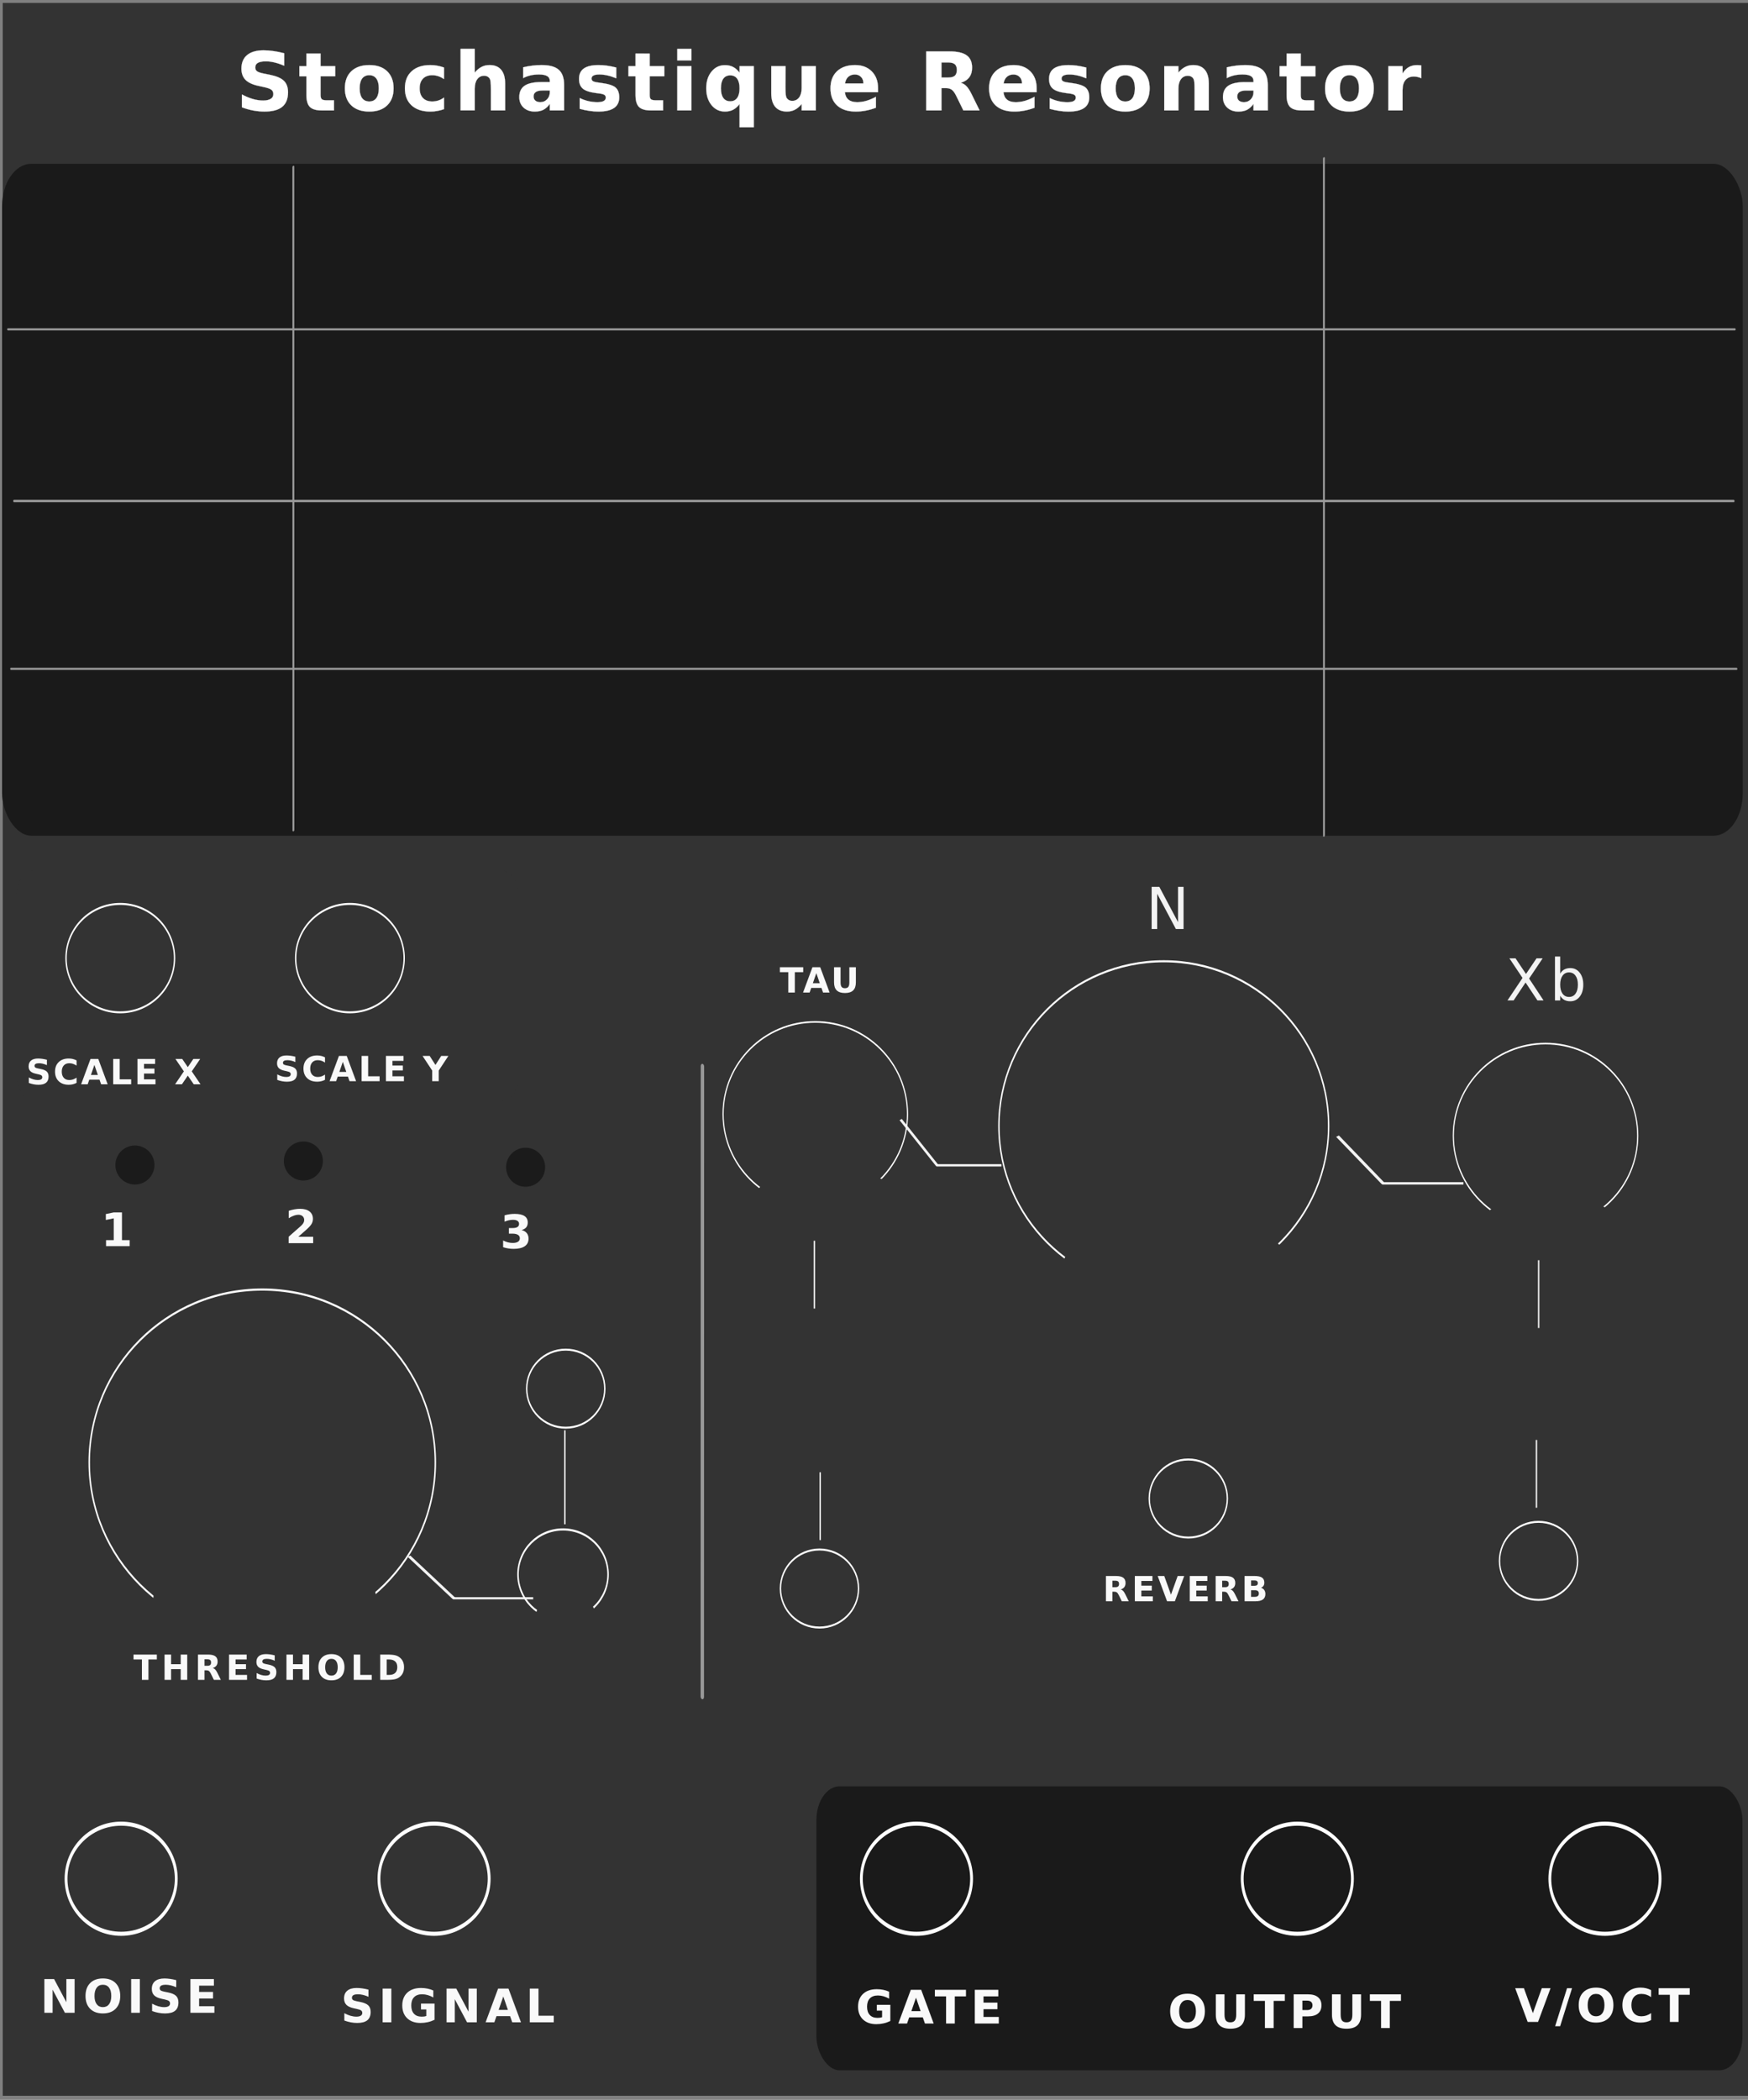 <?xml version="1.0" encoding="UTF-8" standalone="no"?>
<!-- Created with Inkscape (http://www.inkscape.org/) -->

<svg
   width="106.68mm"
   height="128.092mm"
   viewBox="0 0 106.68 128.092"
   version="1.1"
   id="svg1"
   inkscape:version="1.4.2 (2aeb623e1d, 2025-05-12)"
   sodipodi:docname="RSModule-dark.svg"
   inkscape:export-filename="RSModule.svg"
   inkscape:export-xdpi="96"
   inkscape:export-ydpi="96"
   xmlns:inkscape="http://www.inkscape.org/namespaces/inkscape"
   xmlns:sodipodi="http://sodipodi.sourceforge.net/DTD/sodipodi-0.dtd"
   xmlns="http://www.w3.org/2000/svg"
   xmlns:svg="http://www.w3.org/2000/svg">
  <rect x="0" y="0" width="106.68" height="128.092" fill="#808080" stroke="none"/>
  <sodipodi:namedview
     id="namedview1"
     pagecolor="#ffffff"
     bordercolor="#cccccc"
     borderopacity="1"
     inkscape:showpageshadow="0"
     inkscape:pageopacity="1"
     inkscape:pagecheckerboard="0"
     inkscape:deskcolor="#d1d1d1"
     inkscape:document-units="mm"
     inkscape:zoom="2.15"
     inkscape:cx="187.2093"
     inkscape:cy="322.55814"
     inkscape:window-width="1850"
     inkscape:window-height="1016"
     inkscape:window-x="70"
     inkscape:window-y="27"
     inkscape:window-maximized="1"
     inkscape:current-layer="layer2"
     borderlayer="false"
     showborder="false">
    <inkscape:page
       x="0"
       y="7.8825516e-16"
       width="81.195"
       height="128.092"
       id="page2"
       margin="0"
       bleed="0" />
  </sodipodi:namedview>
  <defs
     id="defs1">
    <linearGradient
       id="swatch13"
       inkscape:swatch="solid">
      <stop
         style="stop-color:#000000;stop-opacity:1;"
         offset="0"
         id="stop13" />
    </linearGradient>
    <linearGradient
       id="swatch12"
       inkscape:swatch="solid">
      <stop
         style="stop-color:#f9f9f9;stop-opacity:0.011;"
         offset="0"
         id="stop12" />
    </linearGradient>
  </defs>
  <g
     inkscape:label="Layer 1"
     inkscape:groupmode="layer"
     id="layer1"
     transform="matrix(0.414,0,0,0.599,-25.968,-23.244)">
    <g
       inkscape:groupmode="layer"
       id="layer2"
       inkscape:label="g1"
       inkscape:export-filename="RSPluginV2/res/rsV2.svg"
       inkscape:export-xdpi="96"
       inkscape:export-ydpi="96">
      <rect
         style="fill:#333333;stroke-width:2.925"
         id="rect7"
         width="257.942"
         height="213.13"
         x="63.127"
         y="39.104"
         ry="0"
         sodipodi:insensitive="true" />
      <rect
         style="fill:#333333;fill-opacity:0.968;stroke-width:0.354;stroke-linecap:round;stroke-linejoin:bevel;stroke-dasharray:none;paint-order:markers fill stroke"
         id="rect25"
         width="74.037"
         height="23.485"
         x="65.184"
         y="127.444"
         ry="2.481"
         sodipodi:insensitive="true" />
      <rect
         style="fill:#1a1a1a;stroke:#ffffff;stroke-width:0;stroke-linecap:square;stroke-linejoin:bevel;paint-order:fill markers stroke"
         id="rect3"
         width="136.507"
         height="28.921"
         x="183.077"
         y="220.718"
         ry="3.421"
         sodipodi:insensitive="true" />
      <rect
         style="fill:#f9f9f9;fill-opacity:0.968;stroke-width:0.076;stroke-linecap:round;stroke-linejoin:bevel;stroke-dasharray:none;paint-order:markers fill stroke"
         id="rect13-2-5-1"
         width="0.208"
         height="6.904"
         x="289.117"
         y="185.446"
         ry="0" />
      <rect
         style="fill:#1a1a1a;stroke-width:0.434"
         id="rect2"
         width="256.6"
         height="68.429"
         x="63.03"
         y="55.485"
         ry="4.311" />
      <rect
         style="fill:#999999;stroke-width:0.256"
         id="rect1"
         width="253.757"
         height="0.25"
         x="64.668"
         y="89.699"
         ry="0.125" />
      <rect
         style="fill:#999999;stroke-width:0.239"
         id="rect1-3"
         width="254.613"
         height="0.217"
         x="64.226"
         y="106.807"
         ry="0.108" />
      <rect
         style="fill:#999999;stroke-width:0.239"
         id="rect1-3-3"
         width="254.807"
         height="0.217"
         x="63.782"
         y="72.237"
         ry="0.108" />
      <rect
         style="fill:#999999;stroke-width:0.184"
         id="rect1-3-6-7"
         width="64.714"
         height="0.506"
         x="125.847"
         y="-167.91"
         ry="0.253"
         transform="matrix(-3.2416616e-4,1,-0.992,-0.127,0,0)" />
      <rect
         style="fill:#999999;stroke-width:0.143"
         id="rect1-3-6-2"
         width="69.216"
         height="0.287"
         x="118.276"
         y="265.427"
         ry="0.143"
         transform="matrix(1.6819471e-4,1,0.971,-0.239,0,0)" />
      <rect
         style="fill:#999999;stroke-width:0.142"
         id="rect1-3-6-5"
         width="67.797"
         height="0.287"
         x="81.185"
         y="108.861"
         ry="0.143"
         transform="matrix(1.7173259e-4,1,0.972,-0.234,0,0)" />
      <g
         inkscape:groupmode="layer"
         id="layer3"
         inkscape:label="components">
        <ellipse
           style="fill:#00ff00;fill-opacity:0;stroke:#ffffff;stroke-width:0.221;stroke-dasharray:none;stroke-opacity:1"
           id="path4-4-6-2"
           cx="145.724"
           cy="199.139"
           rx="6.639"
           ry="4.58"
           inkscape:label="threshold"
           class="params" />
        <ellipse
           style="fill:#00ff00;fill-opacity:0;stroke-width:0.344"
           id="path4-4-6-2-3"
           cx="183.512"
           cy="180.9"
           rx="6.77"
           ry="4.556"
           inkscape:label="threshold"
           class="params" />
        <ellipse
           style="fill:#00ff00;fill-opacity:0;stroke-width:0.344"
           id="path4-4-6-2-5"
           cx="289.35"
           cy="179.094"
           rx="6.77"
           ry="4.556"
           inkscape:label="threshold"
           class="params" />
        <ellipse
           style="fill:#ff0000;fill-opacity:0;stroke:#ffffff;stroke-width:0.201;stroke-dasharray:none;stroke-opacity:1"
           id="path4-4-6-5"
           cx="146.122"
           cy="180.223"
           rx="5.757"
           ry="3.974"
           inkscape:label="threshold"
           class="params" />
        <ellipse
           style="fill:#ff0000;fill-opacity:0;stroke:#ffffff;stroke-width:0.201;stroke-dasharray:none;stroke-opacity:1"
           id="path4-4-6-5-7"
           cx="183.531"
           cy="200.576"
           rx="5.757"
           ry="3.974"
           inkscape:label="threshold"
           class="params" />
        <ellipse
           style="fill:#ff0000;fill-opacity:0;stroke:#fdfdfd;stroke-width:0.201;stroke-dasharray:none;stroke-opacity:1"
           id="path4-4-6-5-3"
           cx="289.532"
           cy="197.759"
           rx="5.757"
           ry="3.974"
           inkscape:label="threshold"
           class="params" />
        <ellipse
           style="fill:#ff0000;fill-opacity:0;stroke:#ffffff;stroke-width:0.201;stroke-dasharray:none;stroke-opacity:1"
           id="path4-4-6-5-3-5"
           cx="237.899"
           cy="191.41"
           rx="5.757"
           ry="3.974"
           inkscape:label="threshold"
           class="params" />
        <ellipse
           style="fill:#0000ff;fill-opacity:0;stroke:#ffffff;stroke-width:0.418;stroke-opacity:1"
           id="path4"
           cx="253.969"
           cy="230.13"
           rx="8.124"
           ry="5.607"
           inkscape:label="output"
           class="output" />
        <ellipse
           style="fill:#0000ff;fill-opacity:0;stroke:#ffffff;stroke-width:0.418;stroke-opacity:1"
           id="path4-3"
           cx="197.826"
           cy="230.13"
           rx="8.124"
           ry="5.607"
           inkscape:label="output"
           class="output" />
        <ellipse
           style="fill:#0000ff;fill-opacity:0;stroke:#ffffff;stroke-width:0.418;stroke-opacity:1"
           id="path4-1"
           cx="299.318"
           cy="230.13"
           rx="8.124"
           ry="5.607"
           inkscape:label="output"
           class="output" />
        <ellipse
           style="fill:#00ff00;fill-opacity:0;stroke:#ffffff;stroke-width:0.418;stroke-opacity:1"
           id="path4-2"
           cx="126.711"
           cy="230.13"
           rx="8.124"
           ry="5.608"
           inkscape:label="input_signal"
           class="input" />
        <ellipse
           style="fill:#00ff00;fill-opacity:0;stroke:#ffffff;stroke-width:0.418;stroke-opacity:1"
           id="path4-6"
           cx="80.584"
           cy="230.13"
           rx="8.124"
           ry="5.607"
           inkscape:label="input_noise"
           class="input" />
        <ellipse
           style="fill:#ff0000;fill-opacity:0;stroke:#ffffff;stroke-width:0.171;stroke-dasharray:none;stroke-opacity:1"
           id="path4-4"
           cx="182.911"
           cy="152.259"
           rx="13.591"
           ry="9.386"
           inkscape:label="threshold"
           class="params" />
        <ellipse
           style="fill:#ff0000;fill-opacity:0;stroke:#ffffff;stroke-width:0.171;stroke-dasharray:none;stroke-opacity:1"
           id="path4-4-4"
           cx="290.558"
           cy="154.465"
           rx="13.591"
           ry="9.386"
           inkscape:label="threshold"
           class="params" />
        <ellipse
           style="fill:#f9f9f9;fill-opacity:0;stroke:#fefefe;stroke-width:0.211;stroke-dasharray:none;stroke-opacity:1"
           id="path4-4-7"
           cx="234.282"
           cy="153.473"
           rx="24.304"
           ry="16.775"
           inkscape:label="threshold"
           class="params" />
        <ellipse
           style="fill:#ff0000;fill-opacity:0;stroke:#fcfcfc;stroke-width:0.222;stroke-dasharray:none;stroke-opacity:1"
           id="path4-4-5"
           cx="101.389"
           cy="187.732"
           rx="25.508"
           ry="17.604"
           inkscape:label="threshold"
           class="params" />
        <ellipse
           style="fill:#ff0000;fill-opacity:0;stroke:#ffffff;stroke-width:0.201;stroke-dasharray:none;stroke-opacity:1"
           id="path4-1-1"
           cx="114.307"
           cy="136.377"
           rx="7.997"
           ry="5.52"
           inkscape:label="gain"
           class="params" />
        <ellipse
           style="fill:#ff0000;fill-opacity:0;stroke:#ffffff;stroke-width:0.201;stroke-dasharray:none;stroke-opacity:1"
           id="path4-1-1-3"
           cx="80.457"
           cy="136.377"
           rx="7.997"
           ry="5.52"
           inkscape:label="gain"
           class="params" />
        <ellipse
           style="fill:#1a1a1a;fill-opacity:0.963;stroke-width:0.148"
           id="path4-4-6-3"
           cx="82.614"
           cy="157.447"
           rx="2.879"
           ry="1.987"
           inkscape:label="threshold"
           class="params" />
        <ellipse
           style="fill:#1a1a1a;fill-opacity:0.963;stroke-width:0.148"
           id="path4-4-6-3-1"
           cx="107.446"
           cy="157.038"
           rx="2.879"
           ry="1.987"
           inkscape:label="threshold"
           class="params" />
        <ellipse
           style="fill:#1a1a1a;fill-opacity:0.963;stroke-width:0.148"
           id="path4-4-6-3-6"
           cx="140.205"
           cy="157.673"
           rx="2.879"
           ry="1.987"
           inkscape:label="threshold"
           class="params" />
      </g>
      <rect
         style="fill:#f9f9f9;fill-opacity:0.968;stroke-width:0.076;stroke-linecap:round;stroke-linejoin:bevel;stroke-dasharray:none;paint-order:markers fill stroke"
         id="rect13-2"
         width="0.208"
         height="6.904"
         x="182.67"
         y="165.16"
         ry="0" />
      <g
         id="g15"
         transform="matrix(1.197,0,0,0.848,49.902,21.15)"
         style="fill:#f9f9f9">
        <rect
           style="fill:#f9f9f9;fill-opacity:0.968;stroke-width:0.107;stroke-linecap:round;stroke-linejoin:bevel;stroke-dasharray:none;paint-order:markers fill stroke"
           id="rect13"
           width="0.288"
           height="10.002"
           x="162.785"
           y="-190.944"
           ry="0"
           transform="rotate(90)" />
        <rect
           style="fill:#f9f9f9;fill-opacity:0.968;stroke-width:0.111;stroke-linecap:round;stroke-linejoin:bevel;stroke-dasharray:none;paint-order:markers fill stroke"
           id="rect13-2-1"
           width="0.381"
           height="8.019"
           x="14.844"
           y="-238.213"
           ry="0"
           transform="matrix(0.905,-0.426,-0.703,-0.711,0,0)" />
      </g>
      <g
         id="g15-2"
         transform="matrix(0.958,0,0,0.822,27.432,23.549)"
         style="fill:#f9f9f9">
        <rect
           style="fill:#f9f9f9;fill-opacity:0.968;stroke-width:0.107;stroke-linecap:round;stroke-linejoin:bevel;stroke-dasharray:none;paint-order:markers fill stroke"
           id="rect13-6"
           width="0.288"
           height="10.002"
           x="162.785"
           y="-190.944"
           ry="0"
           transform="rotate(90)" />
        <rect
           style="fill:#f9f9f9;fill-opacity:0.968;stroke-width:0.111;stroke-linecap:round;stroke-linejoin:bevel;stroke-dasharray:none;paint-order:markers fill stroke"
           id="rect13-2-1-1"
           width="0.381"
           height="8.019"
           x="14.844"
           y="-238.213"
           ry="0"
           transform="matrix(0.905,-0.426,-0.703,-0.711,0,0)" />
      </g>
      <g
         id="g15-2-3"
         transform="matrix(1.181,0,0,0.757,-84.176,78.231)"
         style="fill:#f9f9f9">
        <rect
           style="fill:#f9f9f9;fill-opacity:0.968;stroke-width:0.107;stroke-linecap:round;stroke-linejoin:bevel;stroke-dasharray:none;paint-order:markers fill stroke"
           id="rect13-6-6"
           width="0.288"
           height="10.002"
           x="162.785"
           y="-190.944"
           ry="0"
           transform="rotate(90)" />
        <rect
           style="fill:#f9f9f9;fill-opacity:0.968;stroke-width:0.111;stroke-linecap:round;stroke-linejoin:bevel;stroke-dasharray:none;paint-order:markers fill stroke"
           id="rect13-2-1-1-5"
           width="0.381"
           height="8.019"
           x="14.844"
           y="-238.213"
           ry="0"
           transform="matrix(0.905,-0.426,-0.703,-0.711,0,0)" />
      </g>
      <rect
         style="fill:#f9f9f9;fill-opacity:0.968;stroke-width:0.076;stroke-linecap:round;stroke-linejoin:bevel;stroke-dasharray:none;paint-order:markers fill stroke"
         id="rect13-2-5"
         width="0.208"
         height="6.904"
         x="183.527"
         y="188.738"
         ry="0" />
      <rect
         style="fill:#f9f9f9;fill-opacity:0.968;stroke-width:0.089;stroke-linecap:round;stroke-linejoin:bevel;stroke-dasharray:none;paint-order:markers fill stroke"
         id="rect13-2-5-8"
         width="0.208"
         height="9.575"
         x="145.889"
         y="184.46"
         ry="0" />
      <rect
         style="fill:#f9f9f9;fill-opacity:0.968;stroke-width:0.076;stroke-linecap:round;stroke-linejoin:bevel;stroke-dasharray:none;paint-order:markers fill stroke"
         id="rect13-2-5-9"
         width="0.208"
         height="6.904"
         x="289.439"
         y="167.141"
         ry="0" />
      <ellipse
         style="fill:#333333;fill-opacity:1;stroke:#ffffff;stroke-width:0;stroke-linecap:square;stroke-linejoin:bevel;stroke-dasharray:none;stroke-opacity:1;paint-order:fill markers stroke"
         id="path1"
         cx="101.758"
         cy="201.748"
         rx="16.444"
         ry="5.909" />
      <ellipse
         style="fill:#333333;fill-opacity:1;stroke:#ffffff;stroke-width:0;stroke-linecap:square;stroke-linejoin:bevel;stroke-dasharray:none;stroke-opacity:1;paint-order:fill markers stroke"
         id="path2"
         cx="236.238"
         cy="169.406"
         rx="17.57"
         ry="7.464" />
      <ellipse
         style="fill:#333333;fill-opacity:1;stroke:#ffffff;stroke-width:0;stroke-linecap:square;stroke-linejoin:bevel;stroke-dasharray:none;stroke-opacity:1;paint-order:fill markers stroke"
         id="path3"
         cx="184.654"
         cy="160.699"
         rx="10.587"
         ry="2.799" />
      <ellipse
         style="fill:#333333;fill-opacity:1;stroke:#ffffff;stroke-width:0;stroke-linecap:square;stroke-linejoin:bevel;stroke-dasharray:none;stroke-opacity:1;paint-order:fill markers stroke"
         id="path5"
         cx="291.201"
         cy="163.497"
         rx="10.362"
         ry="2.799" />
      <ellipse
         style="fill:#333333;fill-opacity:1;stroke:#ffffff;stroke-width:0;stroke-linecap:square;stroke-linejoin:bevel;stroke-dasharray:none;stroke-opacity:1;paint-order:fill markers stroke"
         id="path6"
         cx="146.134"
         cy="203.769"
         rx="4.505"
         ry="2.954" />
    </g>
    <g
       inkscape:groupmode="layer"
       id="layer4"
       inkscape:label="Texts">
      <path
         d="m 232.494,129.121 h 1.133 l 2.757,3.591 v -3.591 h 0.816 v 4.292 h -1.133 l -2.757,-3.591 v 3.591 h -0.816 z"
         id="text15"
         style="font-size:7.087px;line-height:1.5;-inkscape-font-specification:sans-serif;text-align:center;letter-spacing:0.532px;text-anchor:middle;fill:#f9f9f9;fill-opacity:0.968;stroke-width:0.354;stroke-linecap:round;stroke-linejoin:bevel;paint-order:markers fill stroke"
         aria-label="N" />
      <path
         d="m 285.231,136.396 h 0.904 l 1.545,1.596 1.554,-1.596 h 0.904 l -1.999,2.061 2.132,2.231 h -0.904 l -1.749,-1.826 -1.762,1.826 h -0.908 l 2.22,-2.291 z m 10.098,2.685 q 0,-0.584 -0.35,-0.914 -0.346,-0.334 -0.954,-0.334 -0.608,0 -0.958,0.334 -0.346,0.331 -0.346,0.914 0,0.584 0.346,0.917 0.35,0.331 0.958,0.331 0.608,0 0.954,-0.331 0.35,-0.333 0.35,-0.917 z m -2.607,-1.124 q 0.242,-0.287 0.608,-0.425 0.371,-0.141 0.883,-0.141 0.85,0 1.379,0.466 0.533,0.466 0.533,1.225 0,0.759 -0.533,1.225 -0.529,0.466 -1.379,0.466 -0.512,0 -0.883,-0.138 -0.367,-0.141 -0.608,-0.428 v 0.483 h -0.771 v -4.473 h 0.771 z"
         id="text17"
         style="font-size:7.087px;line-height:1.5;-inkscape-font-specification:sans-serif;text-align:center;letter-spacing:0.532px;text-anchor:middle;fill:#f9f9f9;fill-opacity:0.968;stroke-width:0.354;stroke-linecap:round;stroke-linejoin:bevel;paint-order:markers fill stroke"
         aria-label="Xb" />
      <path
         d="m 86.889,53.223 v 1.531 q -0.596,-0.266 -1.163,-0.402 -0.567,-0.136 -1.071,-0.136 -0.669,0 -0.988,0.184 -0.32,0.184 -0.32,0.572 0,0.291 0.213,0.455 0.218,0.16 0.785,0.276 l 0.794,0.16 q 1.206,0.242 1.715,0.736 0.509,0.494 0.509,1.405 0,1.197 -0.712,1.783 -0.707,0.581 -2.165,0.581 -0.688,0 -1.381,-0.131 -0.693,-0.131 -1.386,-0.388 v -1.574 q 0.693,0.368 1.337,0.557 0.649,0.184 1.25,0.184 0.61,0 0.935,-0.203 0.325,-0.203 0.325,-0.581 0,-0.339 -0.223,-0.523 -0.218,-0.184 -0.877,-0.329 L 83.745,57.22 Q 82.659,56.987 82.156,56.478 81.657,55.97 81.657,55.107 q 0,-1.08 0.698,-1.662 0.698,-0.581 2.006,-0.581 0.596,0 1.226,0.092 0.63,0.087 1.303,0.266 z m 4.46,0.039 v 1.541 h 1.788 v 1.24 h -1.788 v 2.301 q 0,0.378 0.15,0.514 0.15,0.131 0.596,0.131 h 0.891 v 1.24 h -1.487 q -1.027,0 -1.458,-0.426 -0.426,-0.431 -0.426,-1.458 v -2.301 h -0.862 v -1.24 h 0.862 v -1.541 z m 5.962,2.65 q -0.576,0 -0.882,0.417 -0.3,0.412 -0.3,1.192 0,0.78 0.3,1.197 0.305,0.412 0.882,0.412 0.567,0 0.867,-0.412 0.3,-0.417 0.3,-1.197 0,-0.78 -0.3,-1.192 -0.3,-0.417 -0.867,-0.417 z m 0,-1.24 q 1.4,0 2.185,0.756 0.79,0.756 0.79,2.093 0,1.337 -0.79,2.093 -0.785,0.756 -2.185,0.756 -1.405,0 -2.199,-0.756 -0.79,-0.756 -0.79,-2.093 0,-1.337 0.79,-2.093 0.794,-0.756 2.199,-0.756 z m 9.15,0.3 v 1.415 q -0.354,-0.242 -0.712,-0.358 -0.354,-0.116 -0.736,-0.116 -0.727,0 -1.134,0.426 -0.402,0.421 -0.402,1.182 0,0.761 0.402,1.187 0.407,0.421 1.134,0.421 0.407,0 0.77,-0.121 0.368,-0.121 0.678,-0.358 v 1.419 q -0.407,0.15 -0.828,0.223 -0.417,0.078 -0.838,0.078 -1.468,0 -2.296,-0.751 -0.828,-0.756 -0.828,-2.098 0,-1.342 0.828,-2.093 0.828,-0.756 2.296,-0.756 0.426,0 0.838,0.078 0.417,0.073 0.828,0.223 z m 7.483,1.952 v 3.304 h -1.744 V 59.69 57.709 q 0,-0.712 -0.034,-0.979 -0.029,-0.266 -0.107,-0.392 -0.102,-0.17 -0.276,-0.262 -0.174,-0.097 -0.397,-0.097 -0.543,0 -0.853,0.421 -0.31,0.417 -0.31,1.158 v 2.669 h -1.734 v -7.538 h 1.734 v 2.907 q 0.392,-0.475 0.833,-0.698 0.441,-0.228 0.974,-0.228 0.94,0 1.424,0.576 0.489,0.576 0.489,1.676 z m 4.572,0.862 q -0.543,0 -0.819,0.184 -0.271,0.184 -0.271,0.543 0,0.329 0.218,0.518 0.223,0.184 0.615,0.184 0.489,0 0.824,-0.349 0.334,-0.354 0.334,-0.882 v -0.199 z m 2.65,-0.654 v 3.096 h -1.749 V 59.424 q -0.349,0.494 -0.785,0.722 -0.436,0.223 -1.061,0.223 -0.843,0 -1.371,-0.489 -0.523,-0.494 -0.523,-1.279 0,-0.954 0.654,-1.4 0.659,-0.446 2.064,-0.446 h 1.022 v -0.136 q 0,-0.412 -0.325,-0.601 -0.325,-0.194 -1.012,-0.194 -0.557,0 -1.037,0.111 -0.48,0.111 -0.891,0.334 v -1.323 q 0.557,-0.136 1.119,-0.203 0.562,-0.073 1.124,-0.073 1.468,0 2.117,0.581 0.654,0.576 0.654,1.88 z m 6.384,-2.161 v 1.318 q -0.557,-0.233 -1.075,-0.349 -0.518,-0.116 -0.979,-0.116 -0.494,0 -0.736,0.126 -0.237,0.121 -0.237,0.378 0,0.208 0.179,0.32 0.184,0.111 0.654,0.165 l 0.305,0.044 q 1.332,0.17 1.792,0.557 0.46,0.388 0.46,1.216 0,0.867 -0.639,1.303 -0.639,0.436 -1.909,0.436 -0.538,0 -1.114,-0.087 -0.572,-0.082 -1.177,-0.252 V 58.712 q 0.518,0.252 1.061,0.378 0.547,0.126 1.109,0.126 0.509,0 0.765,-0.14 0.257,-0.14 0.257,-0.417 0,-0.233 -0.179,-0.344 -0.174,-0.116 -0.702,-0.179 l -0.305,-0.039 q -1.158,-0.145 -1.623,-0.538 -0.465,-0.392 -0.465,-1.192 0,-0.862 0.591,-1.279 0.591,-0.417 1.812,-0.417 0.48,0 1.008,0.073 0.528,0.073 1.148,0.228 z m 4.092,-1.71 v 1.541 h 1.788 v 1.24 h -1.788 v 2.301 q 0,0.378 0.15,0.514 0.15,0.131 0.596,0.131 h 0.891 v 1.24 h -1.487 q -1.027,0 -1.458,-0.426 -0.426,-0.431 -0.426,-1.458 v -2.301 h -0.862 v -1.24 h 0.862 v -1.541 z m 3.38,1.541 h 1.734 v 5.426 h -1.734 z m 0,-2.112 h 1.734 v 1.415 h -1.734 z m 6.481,3.241 q -0.552,0 -0.848,0.407 -0.291,0.407 -0.291,1.182 0,0.775 0.291,1.182 0.296,0.407 0.848,0.407 0.557,0 0.848,-0.407 0.296,-0.407 0.296,-1.182 0,-0.775 -0.296,-1.182 -0.291,-0.407 -0.848,-0.407 z m 1.143,3.512 q -0.358,0.48 -0.79,0.702 -0.431,0.223 -0.998,0.223 -1.003,0 -1.647,-0.794 -0.644,-0.799 -0.644,-2.054 0,-1.255 0.644,-2.044 0.644,-0.794 1.647,-0.794 0.567,0 0.998,0.223 0.431,0.223 0.79,0.702 V 54.802 H 144.39 v 7.49 h -1.744 z m 3.884,-1.327 v -3.314 h 1.744 v 0.543 q 0,0.441 -0.005,1.109 -0.005,0.664 -0.005,0.887 0,0.654 0.034,0.945 0.034,0.286 0.116,0.417 0.107,0.17 0.276,0.262 0.174,0.092 0.397,0.092 0.543,0 0.853,-0.417 0.31,-0.417 0.31,-1.158 V 54.802 h 1.734 v 5.426 h -1.734 v -0.785 q -0.392,0.475 -0.833,0.702 -0.436,0.223 -0.964,0.223 -0.94,0 -1.434,-0.576 -0.489,-0.576 -0.489,-1.676 z m 13.069,-0.615 v 0.494 h -4.055 q 0.063,0.61 0.441,0.916 0.378,0.305 1.056,0.305 0.547,0 1.119,-0.16 0.576,-0.165 1.182,-0.494 v 1.337 q -0.615,0.233 -1.23,0.349 -0.615,0.121 -1.23,0.121 -1.473,0 -2.291,-0.746 -0.814,-0.751 -0.814,-2.103 0,-1.327 0.799,-2.088 0.804,-0.761 2.209,-0.761 1.279,0 2.044,0.77 0.77,0.77 0.77,2.059 z m -1.783,-0.576 q 0,-0.494 -0.291,-0.794 -0.286,-0.305 -0.751,-0.305 -0.504,0 -0.819,0.286 -0.315,0.281 -0.392,0.814 z m 10.34,-0.722 q 0.586,0 0.838,-0.218 0.257,-0.218 0.257,-0.717 0,-0.494 -0.257,-0.707 -0.252,-0.213 -0.838,-0.213 h -0.785 v 1.855 z m -0.785,1.289 v 2.737 h -1.865 v -7.233 h 2.849 q 1.429,0 2.093,0.48 0.669,0.48 0.669,1.516 0,0.717 -0.349,1.177 -0.344,0.46 -1.042,0.678 0.383,0.087 0.683,0.397 0.305,0.305 0.615,0.93 l 1.012,2.054 h -1.986 l -0.882,-1.797 q -0.266,-0.543 -0.543,-0.741 -0.271,-0.199 -0.727,-0.199 z m 11.645,0.01 v 0.494 h -4.055 q 0.063,0.61 0.441,0.916 0.378,0.305 1.056,0.305 0.547,0 1.119,-0.16 0.577,-0.165 1.182,-0.494 v 1.337 q -0.615,0.233 -1.23,0.349 -0.615,0.121 -1.23,0.121 -1.473,0 -2.291,-0.746 -0.814,-0.751 -0.814,-2.103 0,-1.327 0.799,-2.088 0.804,-0.761 2.209,-0.761 1.279,0 2.044,0.77 0.77,0.77 0.77,2.059 z m -1.783,-0.576 q 0,-0.494 -0.291,-0.794 -0.286,-0.305 -0.751,-0.305 -0.504,0 -0.819,0.286 -0.315,0.281 -0.392,0.814 z m 7.866,-1.952 v 1.318 q -0.557,-0.233 -1.075,-0.349 -0.518,-0.116 -0.979,-0.116 -0.494,0 -0.736,0.126 -0.237,0.121 -0.237,0.378 0,0.208 0.179,0.32 0.184,0.111 0.654,0.165 l 0.305,0.044 q 1.332,0.17 1.792,0.557 0.46,0.388 0.46,1.216 0,0.867 -0.639,1.303 -0.639,0.436 -1.909,0.436 -0.538,0 -1.114,-0.087 -0.572,-0.082 -1.177,-0.252 v -1.318 q 0.518,0.252 1.061,0.378 0.547,0.126 1.109,0.126 0.509,0 0.765,-0.14 0.257,-0.14 0.257,-0.417 0,-0.233 -0.179,-0.344 -0.174,-0.116 -0.702,-0.179 l -0.305,-0.039 q -1.158,-0.145 -1.623,-0.538 -0.465,-0.392 -0.465,-1.192 0,-0.862 0.591,-1.279 0.591,-0.417 1.812,-0.417 0.48,0 1.008,0.073 0.528,0.073 1.148,0.228 z m 4.78,0.94 q -0.576,0 -0.882,0.417 -0.3,0.412 -0.3,1.192 0,0.78 0.3,1.197 0.305,0.412 0.882,0.412 0.567,0 0.867,-0.412 0.3,-0.417 0.3,-1.197 0,-0.78 -0.3,-1.192 -0.3,-0.417 -0.867,-0.417 z m 0,-1.24 q 1.4,0 2.185,0.756 0.79,0.756 0.79,2.093 0,1.337 -0.79,2.093 -0.785,0.756 -2.185,0.756 -1.405,0 -2.199,-0.756 -0.79,-0.756 -0.79,-2.093 0,-1.337 0.79,-2.093 0.794,-0.756 2.199,-0.756 z m 10.22,2.253 v 3.304 h -1.744 v -0.538 -1.991 q 0,-0.702 -0.034,-0.969 -0.029,-0.266 -0.107,-0.392 -0.102,-0.17 -0.276,-0.262 -0.174,-0.097 -0.397,-0.097 -0.543,0 -0.853,0.421 -0.31,0.417 -0.31,1.158 v 2.669 h -1.734 v -5.426 h 1.734 v 0.794 q 0.392,-0.475 0.833,-0.698 0.441,-0.228 0.974,-0.228 0.94,0 1.424,0.576 0.489,0.576 0.489,1.676 z m 4.572,0.862 q -0.543,0 -0.819,0.184 -0.271,0.184 -0.271,0.543 0,0.329 0.218,0.518 0.223,0.184 0.615,0.184 0.489,0 0.824,-0.349 0.334,-0.354 0.334,-0.882 v -0.199 z m 2.65,-0.654 v 3.096 h -1.749 v -0.804 q -0.349,0.494 -0.785,0.722 -0.436,0.223 -1.061,0.223 -0.843,0 -1.371,-0.489 -0.523,-0.494 -0.523,-1.279 0,-0.954 0.654,-1.4 0.659,-0.446 2.064,-0.446 h 1.022 V 56.619 q 0,-0.412 -0.325,-0.601 -0.325,-0.194 -1.012,-0.194 -0.557,0 -1.037,0.111 -0.48,0.111 -0.891,0.334 V 54.948 q 0.557,-0.136 1.119,-0.203 0.562,-0.073 1.124,-0.073 1.468,0 2.117,0.581 0.654,0.576 0.654,1.88 z m 4.039,-3.871 v 1.541 h 1.788 v 1.24 h -1.788 v 2.301 q 0,0.378 0.15,0.514 0.15,0.131 0.596,0.131 h 0.891 v 1.24 h -1.487 q -1.027,0 -1.458,-0.426 -0.426,-0.431 -0.426,-1.458 v -2.301 h -0.862 v -1.24 h 0.862 v -1.541 z m 5.962,2.65 q -0.577,0 -0.882,0.417 -0.3,0.412 -0.3,1.192 0,0.78 0.3,1.197 0.305,0.412 0.882,0.412 0.567,0 0.867,-0.412 0.3,-0.417 0.3,-1.197 0,-0.78 -0.3,-1.192 -0.3,-0.417 -0.867,-0.417 z m 0,-1.24 q 1.4,0 2.185,0.756 0.79,0.756 0.79,2.093 0,1.337 -0.79,2.093 -0.785,0.756 -2.185,0.756 -1.405,0 -2.199,-0.756 -0.79,-0.756 -0.79,-2.093 0,-1.337 0.79,-2.093 0.794,-0.756 2.199,-0.756 z m 8.796,1.608 q -0.228,-0.107 -0.455,-0.155 -0.223,-0.053 -0.451,-0.053 -0.669,0 -1.032,0.431 -0.358,0.426 -0.358,1.226 v 2.5 h -1.734 v -5.426 h 1.734 v 0.891 q 0.334,-0.533 0.765,-0.775 0.436,-0.247 1.042,-0.247 0.087,0 0.189,0.01 0.102,0.005 0.296,0.029 z"
         id="text1"
         style="font-weight:bold;font-size:9.922px;line-height:1.5;-inkscape-font-specification:'sans-serif Bold';text-align:center;letter-spacing:0.532px;text-anchor:middle;fill:#ffffff;stroke:#ffffff;stroke-width:0.02;stroke-linecap:square;stroke-linejoin:bevel;paint-order:fill markers stroke"
         transform="scale(1.204,0.831)"
         aria-label="Stochastique Resonator" />
      <path
         d="m 193.972,244.619 q -0.48,0.161 -0.996,0.241 -0.516,0.081 -1.066,0.081 -1.243,0 -1.969,-0.478 -0.726,-0.481 -0.726,-1.302 0,-0.83 0.74,-1.306 0.74,-0.476 2.026,-0.476 0.496,0 0.95,0.064 0.456,0.064 0.86,0.191 v 0.711 q -0.416,-0.163 -0.83,-0.244 -0.41,-0.081 -0.823,-0.081 -0.766,0 -1.183,0.297 -0.413,0.294 -0.413,0.844 0,0.545 0.4,0.842 0.4,0.297 1.136,0.297 0.2,0 0.37,-0.016 0.173,-0.018 0.31,-0.055 v -0.667 h -0.783 v -0.593 h 1.999 z m 4.788,-0.37 h -2.006 l -0.317,0.626 h -1.289 l 1.843,-3.434 h 1.529 l 1.843,3.434 h -1.289 z m -1.686,-0.637 h 1.363 l -0.68,-1.366 z m 3.465,-2.171 h 4.585 v 0.669 h -1.649 v 2.765 h -1.283 v -2.765 h -1.653 z m 5.888,0 h 3.462 v 0.669 h -2.179 v 0.639 h 2.049 v 0.669 h -2.049 v 0.787 h 2.252 v 0.669 h -3.535 z"
         id="text3"
         style="font-weight:bold;font-size:5.669px;line-height:1.5;-inkscape-font-specification:'sans-serif Bold';text-align:center;letter-spacing:0.532px;text-anchor:middle;fill:#f9f9f9;stroke:#ffffff;stroke-width:0;stroke-linecap:square;stroke-linejoin:bevel;paint-order:fill markers stroke"
         aria-label="GATE" />
      <path
         d="m 237.612,290.349 h 1.071 l 1.096,3.051 1.093,-3.051 h 1.071 l -1.531,4.133 h -1.271 z m 6.348,0 h 0.615 l -1.459,4.659 h -0.612 z m 3.554,0.698 q -0.487,0 -0.756,0.36 -0.269,0.36 -0.269,1.013 0,0.651 0.269,1.01 0.269,0.36 0.756,0.36 0.49,0 0.759,-0.36 0.269,-0.36 0.269,-1.01 0,-0.653 -0.269,-1.013 -0.269,-0.36 -0.759,-0.36 z m 0,-0.772 q 0.997,0 1.561,0.57 0.565,0.57 0.565,1.575 0,1.002 -0.565,1.572 -0.565,0.57 -1.561,0.57 -0.994,0 -1.561,-0.57 -0.565,-0.57 -0.565,-1.572 0,-1.005 0.565,-1.575 0.568,-0.57 1.561,-0.57 z m 6.741,3.981 q -0.293,0.152 -0.612,0.23 -0.318,0.077 -0.664,0.077 -1.033,0 -1.636,-0.576 -0.603,-0.579 -0.603,-1.567 0,-0.991 0.603,-1.567 0.603,-0.579 1.636,-0.579 0.346,0 0.664,0.077 0.318,0.077 0.612,0.23 v 0.855 q -0.296,-0.202 -0.584,-0.296 -0.288,-0.094 -0.606,-0.094 -0.57,0 -0.897,0.365 -0.327,0.365 -0.327,1.008 0,0.639 0.327,1.005 0.327,0.365 0.897,0.365 0.318,0 0.606,-0.094 0.288,-0.094 0.584,-0.296 z m 0.922,-3.906 h 3.809 v 0.806 h -1.37 v 3.327 h -1.066 v -3.327 h -1.373 z"
         id="text4"
         style="font-weight:bold;font-size:5.669px;line-height:1.5;-inkscape-font-specification:'sans-serif Bold';text-align:center;letter-spacing:0.532px;text-anchor:middle;fill:#f9f9f9;stroke:#ffffff;stroke-width:0;stroke-linecap:square;stroke-linejoin:bevel;paint-order:fill markers stroke"
         transform="scale(1.204,0.831)"
         aria-label="V/OCT" />
      <path
         d="m 197.494,291.795 q -0.487,0 -0.756,0.36 -0.269,0.36 -0.269,1.013 0,0.651 0.269,1.01 0.269,0.36 0.756,0.36 0.49,0 0.759,-0.36 0.269,-0.36 0.269,-1.01 0,-0.653 -0.269,-1.013 -0.269,-0.36 -0.759,-0.36 z m 0,-0.772 q 0.997,0 1.561,0.57 0.565,0.57 0.565,1.575 0,1.002 -0.565,1.572 -0.565,0.57 -1.561,0.57 -0.994,0 -1.561,-0.57 -0.565,-0.57 -0.565,-1.572 0,-1.005 0.565,-1.575 0.567,-0.57 1.561,-0.57 z m 3.463,0.075 h 1.066 v 2.478 q 0,0.512 0.166,0.734 0.169,0.219 0.548,0.219 0.382,0 0.548,-0.219 0.169,-0.221 0.169,-0.734 v -2.478 h 1.066 v 2.478 q 0,0.878 -0.44,1.307 -0.44,0.429 -1.343,0.429 -0.9,0 -1.34,-0.429 -0.44,-0.429 -0.44,-1.307 z m 4.642,0 h 3.809 v 0.806 h -1.37 v 3.327 h -1.066 v -3.327 h -1.373 z m 4.892,0 h 1.769 q 0.789,0 1.21,0.352 0.424,0.349 0.424,0.997 0,0.651 -0.424,1.002 -0.421,0.349 -1.21,0.349 h -0.703 v 1.434 h -1.066 z m 1.066,0.772 v 1.154 h 0.59 q 0.31,0 0.479,-0.149 0.169,-0.152 0.169,-0.429 0,-0.277 -0.169,-0.426 -0.169,-0.149 -0.479,-0.149 z m 3.621,-0.772 h 1.066 v 2.478 q 0,0.512 0.166,0.734 0.169,0.219 0.548,0.219 0.382,0 0.548,-0.219 0.169,-0.221 0.169,-0.734 v -2.478 h 1.066 v 2.478 q 0,0.878 -0.44,1.307 -0.44,0.429 -1.343,0.429 -0.9,0 -1.34,-0.429 -0.44,-0.429 -0.44,-1.307 z m 4.642,0 h 3.809 v 0.806 h -1.37 v 3.327 h -1.066 v -3.327 h -1.373 z"
         id="text5"
         style="font-weight:bold;font-size:5.669px;line-height:1.5;-inkscape-font-specification:'sans-serif Bold';text-align:center;letter-spacing:0.532px;text-anchor:middle;fill:#f9f9f9;stroke:#ffffff;stroke-width:0;stroke-linecap:square;stroke-linejoin:bevel;paint-order:fill markers stroke"
         transform="scale(1.204,0.831)"
         aria-label="OUTPUT" />
      <path
         d="m 117.04,241.425 v 0.727 q -0.41,-0.126 -0.8,-0.191 -0.39,-0.064 -0.736,-0.064 -0.46,0 -0.68,0.087 -0.22,0.087 -0.22,0.271 0,0.138 0.147,0.216 0.15,0.076 0.54,0.131 l 0.546,0.076 q 0.83,0.115 1.18,0.35 0.35,0.235 0.35,0.667 0,0.568 -0.49,0.846 -0.486,0.276 -1.489,0.276 -0.473,0 -0.95,-0.062 -0.476,-0.062 -0.953,-0.184 v -0.747 q 0.476,0.175 0.92,0.264 0.446,0.087 0.86,0.087 0.42,0 0.643,-0.097 0.223,-0.097 0.223,-0.276 0,-0.161 -0.153,-0.248 -0.15,-0.087 -0.603,-0.156 l -0.496,-0.076 q -0.746,-0.11 -1.093,-0.352 -0.343,-0.241 -0.343,-0.651 0,-0.513 0.48,-0.789 0.48,-0.276 1.379,-0.276 0.41,0 0.843,0.044 0.433,0.041 0.896,0.127 z m 2.092,-0.108 h 1.283 v 3.434 h -1.283 z m 7.65,3.179 q -0.48,0.161 -0.996,0.241 -0.516,0.081 -1.066,0.081 -1.243,0 -1.969,-0.478 -0.726,-0.481 -0.726,-1.302 0,-0.83 0.74,-1.306 0.74,-0.476 2.026,-0.476 0.496,0 0.95,0.064 0.456,0.064 0.86,0.191 v 0.711 q -0.416,-0.163 -0.83,-0.244 -0.41,-0.081 -0.823,-0.081 -0.766,0 -1.183,0.297 -0.413,0.294 -0.413,0.844 0,0.545 0.4,0.842 0.4,0.297 1.136,0.297 0.2,0 0.37,-0.016 0.173,-0.018 0.31,-0.055 v -0.667 h -0.783 v -0.593 h 1.999 z m 1.769,-3.179 h 1.433 l 1.809,2.355 v -2.355 h 1.216 v 3.434 h -1.433 l -1.809,-2.355 v 2.355 h -1.216 z m 9.37,2.808 h -2.006 l -0.317,0.626 h -1.289 l 1.843,-3.434 h 1.529 l 1.843,3.434 h -1.289 z m -1.686,-0.637 h 1.363 l -0.68,-1.366 z m 4.588,-2.171 h 1.283 v 2.765 h 2.252 v 0.669 h -3.535 z"
         id="text6"
         style="font-weight:bold;font-size:5.669px;line-height:1.5;-inkscape-font-specification:'sans-serif Bold';text-align:center;letter-spacing:0.532px;text-anchor:middle;fill:#f9f9f9;stroke:#ffffff;stroke-width:0;stroke-linecap:square;stroke-linejoin:bevel;paint-order:fill markers stroke"
         aria-label="SIGNAL" />
      <path
         d="m 57.529,289.226 h 1.19 l 1.503,2.835 v -2.835 h 1.01 v 4.133 h -1.19 l -1.503,-2.835 v 2.835 h -1.01 z m 7.164,0.698 q -0.487,0 -0.756,0.36 -0.269,0.36 -0.269,1.013 0,0.651 0.269,1.01 0.269,0.36 0.756,0.36 0.49,0 0.759,-0.36 0.269,-0.36 0.269,-1.01 0,-0.653 -0.269,-1.013 -0.269,-0.36 -0.759,-0.36 z m 0,-0.772 q 0.997,0 1.561,0.57 0.565,0.57 0.565,1.575 0,1.002 -0.565,1.572 -0.565,0.57 -1.561,0.57 -0.994,0 -1.561,-0.57 -0.565,-0.57 -0.565,-1.572 0,-1.005 0.565,-1.575 0.567,-0.57 1.561,-0.57 z m 3.463,0.075 h 1.066 v 4.133 h -1.066 z m 5.517,0.13 v 0.875 q -0.34,-0.152 -0.664,-0.23 -0.324,-0.077 -0.612,-0.077 -0.382,0 -0.565,0.105 -0.183,0.105 -0.183,0.327 0,0.166 0.122,0.26 0.125,0.091 0.448,0.158 l 0.454,0.091 q 0.689,0.138 0.98,0.421 0.291,0.282 0.291,0.803 0,0.684 -0.407,1.019 -0.404,0.332 -1.237,0.332 -0.393,0 -0.789,-0.075 -0.396,-0.075 -0.792,-0.221 v -0.9 q 0.396,0.21 0.764,0.318 0.371,0.105 0.714,0.105 0.349,0 0.534,-0.116 0.185,-0.116 0.185,-0.332 0,-0.194 -0.127,-0.299 -0.125,-0.105 -0.501,-0.188 l -0.412,-0.091 q -0.62,-0.133 -0.908,-0.424 -0.285,-0.291 -0.285,-0.783 0,-0.617 0.399,-0.95 0.399,-0.332 1.146,-0.332 0.34,0 0.7,0.053 0.36,0.05 0.745,0.152 z m 1.738,-0.13 h 2.876 v 0.806 h -1.81 v 0.77 h 1.702 v 0.806 h -1.702 v 0.947 h 1.871 v 0.806 h -2.937 z"
         id="text7"
         style="font-weight:bold;font-size:5.669px;line-height:1.5;-inkscape-font-specification:'sans-serif Bold';text-align:center;letter-spacing:0.532px;text-anchor:middle;fill:#f9f9f9;stroke:#ffffff;stroke-width:0;stroke-linecap:square;stroke-linejoin:bevel;paint-order:fill markers stroke"
         transform="scale(1.204,0.831)"
         aria-label="NOISE" />
      <path
         d="m 68.443,249.461 h 2.857 v 0.604 h -1.028 v 2.496 h -0.799 v -2.496 h -1.03 z m 3.802,0 h 0.799 v 1.181 h 1.179 v -1.181 h 0.799 v 3.1 h -0.799 v -1.314 H 73.044 v 1.314 h -0.799 z m 5.226,1.374 q 0.251,0 0.359,-0.093 0.11,-0.093 0.11,-0.307 0,-0.212 -0.11,-0.303 -0.108,-0.091 -0.359,-0.091 h -0.336 v 0.795 z m -0.336,0.552 v 1.173 h -0.799 v -3.1 h 1.221 q 0.612,0 0.897,0.206 0.287,0.206 0.287,0.65 0,0.307 -0.149,0.505 -0.147,0.197 -0.446,0.291 0.164,0.037 0.293,0.17 0.131,0.131 0.264,0.399 l 0.434,0.88 h -0.851 l -0.378,-0.77 q -0.114,-0.233 -0.233,-0.318 -0.116,-0.085 -0.311,-0.085 z m 3.006,-1.927 h 2.157 v 0.604 h -1.358 v 0.577 h 1.277 v 0.604 h -1.277 v 0.71 h 1.404 v 0.604 h -2.203 z m 5.593,0.098 v 0.656 q -0.255,-0.114 -0.498,-0.172 -0.243,-0.058 -0.459,-0.058 -0.287,0 -0.424,0.079 -0.137,0.079 -0.137,0.245 0,0.125 0.091,0.195 0.093,0.069 0.336,0.118 l 0.34,0.069 q 0.517,0.104 0.735,0.316 0.218,0.212 0.218,0.602 0,0.513 -0.305,0.764 -0.303,0.249 -0.928,0.249 -0.295,0 -0.592,-0.056 -0.297,-0.056 -0.594,-0.166 v -0.675 q 0.297,0.158 0.573,0.239 0.278,0.079 0.536,0.079 0.262,0 0.401,-0.087 0.139,-0.087 0.139,-0.249 0,-0.145 -0.096,-0.224 -0.093,-0.079 -0.376,-0.141 l -0.309,-0.069 q -0.465,-0.1 -0.681,-0.318 -0.214,-0.218 -0.214,-0.588 0,-0.463 0.299,-0.712 0.299,-0.249 0.86,-0.249 0.255,0 0.525,0.039 0.27,0.037 0.558,0.114 z m 1.437,-0.098 h 0.799 v 1.181 h 1.179 v -1.181 h 0.799 v 3.1 h -0.799 v -1.314 h -1.179 v 1.314 h -0.799 z m 5.506,0.523 q -0.365,0 -0.567,0.27 -0.201,0.27 -0.201,0.76 0,0.488 0.201,0.758 0.201,0.27 0.567,0.27 0.367,0 0.569,-0.27 0.201,-0.27 0.201,-0.758 0,-0.49 -0.201,-0.76 -0.201,-0.27 -0.569,-0.27 z m 0,-0.579 q 0.747,0 1.171,0.428 0.424,0.428 0.424,1.181 0,0.752 -0.424,1.179 -0.424,0.428 -1.171,0.428 -0.745,0 -1.171,-0.428 -0.424,-0.428 -0.424,-1.179 0,-0.754 0.424,-1.181 0.426,-0.428 1.171,-0.428 z m 2.73,0.056 h 0.799 v 2.496 h 1.404 v 0.604 h -2.203 z m 4.04,0.604 v 1.891 h 0.287 q 0.49,0 0.747,-0.243 0.26,-0.243 0.26,-0.706 0,-0.461 -0.257,-0.702 -0.257,-0.241 -0.75,-0.241 z m -0.799,-0.604 h 0.843 q 0.706,0 1.051,0.102 0.347,0.1 0.594,0.34 0.218,0.21 0.324,0.484 0.106,0.274 0.106,0.621 0,0.351 -0.106,0.627 -0.106,0.274 -0.324,0.484 -0.249,0.241 -0.598,0.343 -0.349,0.1 -1.046,0.1 h -0.843 z"
         id="text8"
         style="font-weight:bold;font-size:4.252px;line-height:1.5;-inkscape-font-specification:'sans-serif Bold';text-align:center;letter-spacing:0.532px;text-anchor:middle;fill:#f9f9f9;stroke:#ffffff;stroke-width:0;stroke-linecap:square;stroke-linejoin:bevel;paint-order:fill markers stroke"
         transform="scale(1.204,0.831)"
         aria-label="THRESHOLD" />
      <path
         d="m 57.842,176.569 v 0.656 q -0.255,-0.114 -0.498,-0.172 -0.243,-0.058 -0.459,-0.058 -0.287,0 -0.424,0.079 -0.137,0.079 -0.137,0.245 0,0.125 0.091,0.195 0.093,0.069 0.336,0.118 l 0.34,0.069 q 0.517,0.104 0.735,0.316 0.218,0.212 0.218,0.602 0,0.513 -0.305,0.764 -0.303,0.249 -0.928,0.249 -0.295,0 -0.592,-0.056 -0.297,-0.056 -0.594,-0.166 v -0.675 q 0.297,0.158 0.573,0.239 0.278,0.079 0.536,0.079 0.262,0 0.401,-0.087 0.139,-0.087 0.139,-0.249 0,-0.145 -0.096,-0.224 -0.093,-0.079 -0.376,-0.141 l -0.309,-0.069 q -0.465,-0.1 -0.681,-0.318 -0.214,-0.218 -0.214,-0.588 0,-0.463 0.299,-0.712 0.299,-0.249 0.86,-0.249 0.255,0 0.525,0.04 0.27,0.037 0.558,0.114 z m 3.629,2.832 q -0.22,0.114 -0.459,0.172 -0.239,0.058 -0.498,0.058 -0.774,0 -1.227,-0.432 -0.453,-0.434 -0.453,-1.175 0,-0.743 0.453,-1.175 0.453,-0.434 1.227,-0.434 0.26,0 0.498,0.058 0.239,0.058 0.459,0.172 v 0.642 q -0.222,-0.152 -0.438,-0.222 -0.216,-0.071 -0.455,-0.071 -0.428,0 -0.673,0.274 -0.245,0.274 -0.245,0.756 0,0.48 0.245,0.754 0.245,0.274 0.673,0.274 0.239,0 0.455,-0.071 0.216,-0.071 0.438,-0.222 z m 2.809,-0.394 h -1.25 l -0.197,0.565 h -0.803 l 1.148,-3.1 h 0.953 l 1.148,3.1 h -0.803 z m -1.051,-0.575 h 0.849 l -0.424,-1.233 z m 2.726,-1.96 h 0.799 v 2.496 h 1.404 v 0.604 h -2.203 z m 2.975,0 H 71.088 v 0.604 h -1.358 v 0.577 h 1.277 v 0.604 h -1.277 v 0.71 h 1.404 v 0.604 h -2.203 z m 6.644,1.518 1.075,1.582 h -0.833 l -0.725,-1.059 -0.718,1.059 h -0.837 l 1.075,-1.582 -1.034,-1.518 h 0.835 l 0.679,0.999 0.677,-0.999 h 0.839 z"
         id="text9"
         style="font-weight:bold;font-size:4.252px;line-height:1.5;-inkscape-font-specification:'sans-serif Bold';text-align:center;letter-spacing:0.266px;text-anchor:middle;fill:#f9f9f9;stroke:#ffffff;stroke-width:0;stroke-linecap:square;stroke-linejoin:bevel;paint-order:fill markers stroke"
         transform="scale(1.204,0.831)"
         aria-label="SCALE X" />
      <path
         d="m 88.26,176.195 v 0.656 q -0.255,-0.114 -0.498,-0.172 -0.243,-0.058 -0.459,-0.058 -0.287,0 -0.424,0.079 -0.137,0.079 -0.137,0.245 0,0.125 0.091,0.195 0.093,0.069 0.336,0.118 l 0.34,0.069 q 0.517,0.104 0.735,0.316 0.218,0.212 0.218,0.602 0,0.513 -0.305,0.764 -0.303,0.249 -0.928,0.249 -0.295,0 -0.592,-0.056 -0.297,-0.056 -0.594,-0.166 v -0.675 q 0.297,0.158 0.573,0.239 0.278,0.079 0.536,0.079 0.262,0 0.401,-0.087 0.139,-0.087 0.139,-0.249 0,-0.145 -0.096,-0.224 -0.093,-0.079 -0.376,-0.141 l -0.309,-0.069 q -0.465,-0.1 -0.681,-0.318 -0.214,-0.218 -0.214,-0.588 0,-0.463 0.299,-0.712 0.299,-0.249 0.86,-0.249 0.255,0 0.525,0.039 0.27,0.037 0.558,0.114 z m 3.629,2.832 q -0.22,0.114 -0.459,0.172 -0.239,0.058 -0.498,0.058 -0.774,0 -1.227,-0.432 -0.453,-0.434 -0.453,-1.175 0,-0.743 0.453,-1.175 0.453,-0.434 1.227,-0.434 0.26,0 0.498,0.058 0.239,0.058 0.459,0.172 v 0.642 q -0.222,-0.152 -0.438,-0.222 -0.216,-0.071 -0.455,-0.071 -0.428,0 -0.673,0.274 -0.245,0.274 -0.245,0.756 0,0.48 0.245,0.754 0.245,0.274 0.673,0.274 0.239,0 0.455,-0.071 0.216,-0.071 0.438,-0.222 z m 2.809,-0.394 h -1.25 l -0.197,0.565 h -0.803 l 1.148,-3.1 h 0.953 l 1.148,3.1 h -0.803 z m -1.051,-0.575 h 0.849 l -0.424,-1.233 z m 2.726,-1.96 h 0.799 v 2.496 h 1.404 v 0.604 h -2.203 z m 2.975,0 h 2.157 v 0.604 h -1.358 v 0.577 h 1.277 v 0.604 h -1.277 v 0.71 h 1.404 v 0.604 h -2.203 z m 4.485,0 h 0.874 l 0.706,1.105 0.706,-1.105 h 0.876 l -1.181,1.794 v 1.306 h -0.799 v -1.306 z"
         id="text10"
         style="font-weight:bold;font-size:4.252px;line-height:1.5;-inkscape-font-specification:'sans-serif Bold';text-align:center;letter-spacing:0.266px;text-anchor:middle;fill:#f9f9f9;stroke:#ffffff;stroke-width:0;stroke-linecap:square;stroke-linejoin:bevel;paint-order:fill markers stroke"
         transform="scale(1.204,0.831)"
         aria-label="SCALE Y" />
      <path
         d="m 147.585,165.229 h 2.857 v 0.604 h -1.028 v 2.496 h -0.799 v -2.496 h -1.03 z m 5.087,2.535 h -1.25 l -0.197,0.565 h -0.803 l 1.148,-3.1 h 0.953 l 1.148,3.1 h -0.803 z m -1.051,-0.575 h 0.849 l -0.424,-1.233 z m 2.595,-1.96 h 0.799 v 1.858 q 0,0.384 0.125,0.55 0.127,0.164 0.411,0.164 0.287,0 0.411,-0.164 0.127,-0.166 0.127,-0.55 v -1.858 h 0.799 v 1.858 q 0,0.658 -0.33,0.98 -0.33,0.322 -1.007,0.322 -0.675,0 -1.005,-0.322 -0.33,-0.322 -0.33,-0.98 z"
         id="text11"
         style="font-weight:bold;font-size:4.252px;line-height:1.5;-inkscape-font-specification:'sans-serif Bold';text-align:center;letter-spacing:0.266px;text-anchor:middle;fill:#f9f9f9;stroke:#ffffff;stroke-width:0;stroke-linecap:square;stroke-linejoin:bevel;paint-order:fill markers stroke"
         transform="scale(1.204,0.831)"
         aria-label="TAU" />
      <path
         d="m 88.622,198.259 h 1.819 v 0.783 h -3.004 v -0.783 l 1.509,-1.332 q 0.202,-0.183 0.299,-0.357 0.097,-0.174 0.097,-0.363 0,-0.291 -0.197,-0.468 -0.194,-0.177 -0.518,-0.177 -0.249,0 -0.545,0.108 -0.296,0.105 -0.634,0.316 v -0.908 q 0.36,-0.119 0.711,-0.18 0.352,-0.064 0.689,-0.064 0.742,0 1.152,0.327 0.412,0.327 0.412,0.911 0,0.338 -0.174,0.631 -0.174,0.291 -0.734,0.781 z"
         id="text13"
         style="font-weight:bold;font-size:5.669px;line-height:1.5;-inkscape-font-specification:'sans-serif Bold';text-align:center;letter-spacing:0.266px;text-anchor:middle;fill:#f9f9f9;stroke:#ffffff;stroke-width:0;stroke-linecap:square;stroke-linejoin:bevel;paint-order:fill markers stroke"
         transform="scale(1.204,0.831)"
         aria-label="2" />
      <path
         d="m 65.081,198.673 h 0.941 v -2.671 l -0.966,0.199 v -0.725 l 0.961,-0.199 h 1.013 v 3.397 h 0.941 v 0.736 h -2.89 z"
         id="text14"
         style="font-weight:bold;font-size:5.669px;line-height:1.5;-inkscape-font-specification:'sans-serif Bold';text-align:center;letter-spacing:0.266px;text-anchor:middle;fill:#f9f9f9;stroke:#ffffff;stroke-width:0;stroke-linecap:square;stroke-linejoin:bevel;paint-order:fill markers stroke"
         transform="scale(1.204,0.831)"
         aria-label="1" />
      <path
         d="m 115.958,197.435 q 0.418,0.108 0.634,0.376 0.219,0.266 0.219,0.678 0,0.615 -0.471,0.936 -0.471,0.318 -1.373,0.318 -0.318,0 -0.639,-0.053 -0.318,-0.05 -0.631,-0.152 v -0.822 q 0.299,0.149 0.592,0.227 0.296,0.075 0.581,0.075 0.424,0 0.648,-0.147 0.227,-0.147 0.227,-0.421 0,-0.282 -0.233,-0.426 -0.23,-0.147 -0.681,-0.147 h -0.426 v -0.687 h 0.448 q 0.401,0 0.598,-0.125 0.197,-0.127 0.197,-0.385 0,-0.238 -0.191,-0.368 -0.191,-0.13 -0.54,-0.13 -0.257,0 -0.52,0.058 -0.263,0.058 -0.523,0.172 v -0.781 q 0.316,-0.089 0.626,-0.133 0.31,-0.044 0.609,-0.044 0.806,0 1.204,0.266 0.401,0.263 0.401,0.794 0,0.363 -0.191,0.595 -0.191,0.23 -0.565,0.324 z"
         id="text18"
         style="font-weight:bold;font-size:5.669px;line-height:1.5;-inkscape-font-specification:'sans-serif Bold';text-align:center;letter-spacing:0.266px;text-anchor:middle;fill:#f9f9f9;stroke:#ffffff;stroke-width:0;stroke-linecap:square;stroke-linejoin:bevel;paint-order:fill markers stroke"
         transform="scale(1.204,0.831)"
         aria-label="3" />
      <path
         d="m 227.121,200.442 q 0.302,0 0.432,-0.078 0.132,-0.078 0.132,-0.255 0,-0.176 -0.132,-0.252 -0.13,-0.076 -0.432,-0.076 h -0.405 v 0.661 z m -0.405,0.459 v 0.975 h -0.962 v -2.575 h 1.469 q 0.737,0 1.08,0.171 0.345,0.171 0.345,0.54 0,0.255 -0.18,0.419 -0.177,0.164 -0.537,0.241 0.197,0.031 0.352,0.141 0.157,0.109 0.317,0.331 l 0.522,0.731 h -1.025 l -0.455,-0.64 q -0.137,-0.193 -0.28,-0.264 -0.14,-0.071 -0.375,-0.071 z m 3.299,-1.601 h 2.596 v 0.502 h -1.634 v 0.48 h 1.537 v 0.502 h -1.537 v 0.59 h 1.689 v 0.502 h -2.651 z m 3.371,0 h 0.967 l 0.99,1.901 0.987,-1.901 h 0.967 l -1.382,2.575 h -1.147 z m 4.726,0 h 2.596 v 0.502 h -1.634 v 0.48 H 240.61 v 0.502 h -1.537 v 0.59 h 1.689 v 0.502 h -2.651 z m 5.183,1.142 q 0.302,0 0.432,-0.078 0.132,-0.078 0.132,-0.255 0,-0.176 -0.132,-0.252 -0.13,-0.076 -0.432,-0.076 h -0.405 v 0.661 z m -0.405,0.459 v 0.975 h -0.962 v -2.575 h 1.469 q 0.737,0 1.08,0.171 0.345,0.171 0.345,0.54 0,0.255 -0.18,0.419 -0.177,0.164 -0.537,0.241 0.197,0.031 0.352,0.141 0.157,0.109 0.317,0.331 l 0.522,0.731 h -1.025 l -0.455,-0.64 q -0.137,-0.193 -0.28,-0.264 -0.14,-0.071 -0.375,-0.071 z m 4.793,-0.604 q 0.227,0 0.345,-0.069 0.117,-0.069 0.117,-0.204 0,-0.133 -0.117,-0.202 -0.117,-0.071 -0.345,-0.071 h -0.532 v 0.545 z m 0.033,1.126 q 0.29,0 0.435,-0.085 0.147,-0.085 0.147,-0.255 0,-0.167 -0.145,-0.25 -0.145,-0.085 -0.437,-0.085 h -0.565 v 0.674 z m 0.895,-0.926 q 0.31,0.062 0.48,0.229 0.17,0.167 0.17,0.411 0,0.373 -0.365,0.555 -0.365,0.183 -1.11,0.183 h -1.597 v -2.575 h 1.444 q 0.777,0 1.125,0.162 0.35,0.162 0.35,0.519 0,0.188 -0.127,0.321 -0.127,0.131 -0.37,0.195 z"
         id="text19"
         style="font-weight:bold;font-size:4.252px;line-height:1.5;-inkscape-font-specification:'sans-serif Bold';text-align:center;letter-spacing:0.266px;text-anchor:middle;fill:#f9f9f9;stroke:#ffffff;stroke-width:0;stroke-linecap:square;stroke-linejoin:bevel;paint-order:fill markers stroke"
         aria-label="REVERB" />
    </g>
  </g>
</svg>
